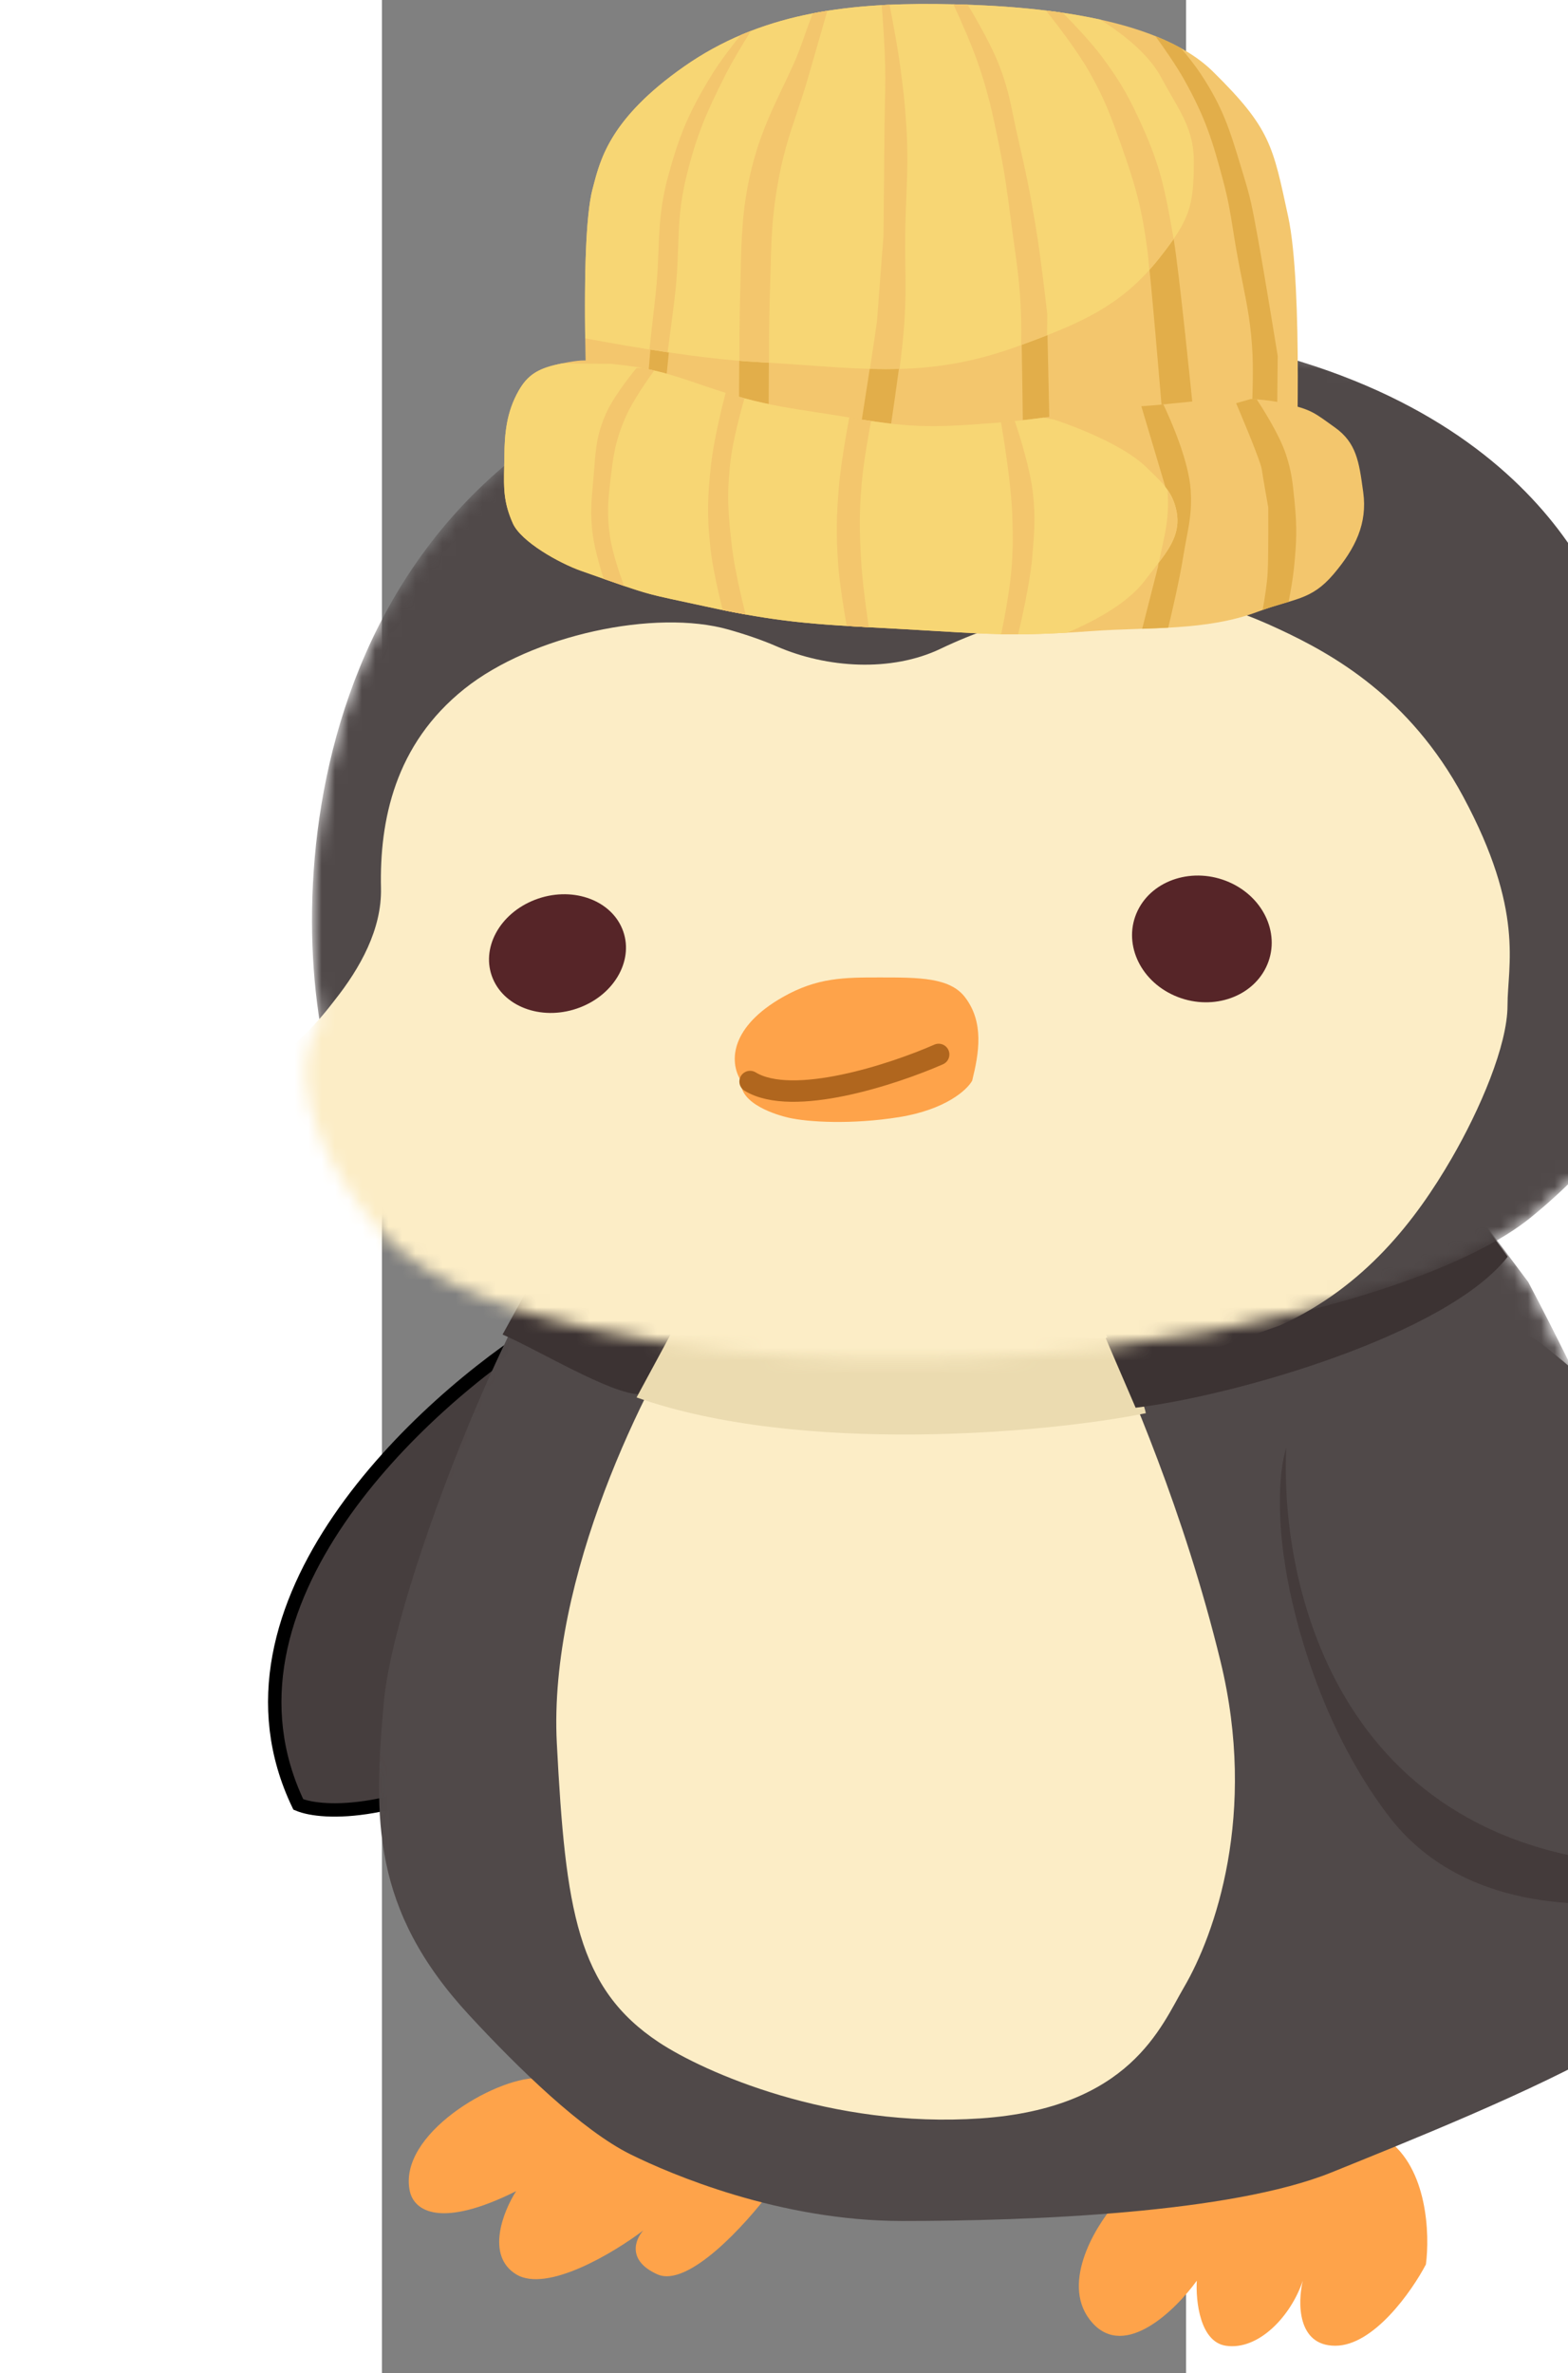 <svg width="117" height="177" viewBox="9 0 60 177" fill="none" xmlns="http://www.w3.org/2000/svg">
<rect x="9" y="0" width="60" height="177" fill="#808080" stroke="none"/>
<path d="M11.079 163.434C10.169 159.213 17.365 155 20.573 155L38 163.434C36.136 165.931 31.835 170.667 29.547 169.637C27.258 168.607 27.899 167.023 28.506 166.36C26.295 168.037 21.301 171.041 19.012 169.637C16.723 168.232 18.058 164.916 19.012 163.434C13.394 166.243 11.4 164.92 11.079 163.434Z" fill="#FEA34A"/>
<path d="M62.019 173.267C59.57 170.55 62.104 166.232 63.678 164.412C69.164 161.905 80.901 157.425 83.963 159.56C87.024 161.695 87.195 166.676 86.897 168.9C85.834 170.922 82.993 174.965 80.135 174.965C77.278 174.965 77.329 171.731 77.711 170.113C76.818 172.782 74.394 175.329 71.97 174.965C70.031 174.674 69.716 171.609 69.802 170.113C68.228 172.297 64.469 175.984 62.019 173.267Z" fill="#FEA34A"/>
<path d="M2.759 134.59C-4.383 119.676 11.944 104.649 21 99L18.93 130.522C10.34 135.584 4.57 135.343 2.759 134.59Z" fill="#463E3E" stroke="black"/>
<mask id="mask0_5374_2622" style="mask-type:alpha" maskUnits="userSpaceOnUse" x="7" y="89" width="110" height="85">
<path d="M7.892 130.447C6.528 122.707 15.021 104.336 19.438 96.118L90.286 90.419L94.222 96.118C98.316 104.495 102.838 115.249 104.587 119.579C105.007 124.88 107.998 130.536 109.442 132.7C116.264 137.048 116.395 140.432 115.608 141.581C113.684 145.248 108.392 153.51 102.619 157.221C96.846 160.932 84.732 166.543 79.397 168.885C72.443 170.431 56.227 173.392 46.99 172.861C37.754 172.331 29.497 169.018 26.523 167.427C24.905 166.499 20.199 162.921 14.321 156.028C6.974 147.413 9.598 140.123 7.892 130.447Z" fill="#D9D9D9" stroke="black"/>
</mask>
<g mask="url(#mask0_5374_2622)">
<path d="M9.141 126.951C9.781 119.8 16.192 103.12 20.561 95.62L90.637 90.419L94.53 95.62C98.579 103.265 103.052 113.08 104.782 117.031C105.197 121.87 108.156 127.031 109.583 129.007C116.331 132.975 115.034 137.144 114.255 138.193C112.352 141.539 106.728 149.08 101.019 152.467C95.309 155.854 85.143 159.893 79.866 162.031C72.339 165.078 57.416 165.659 47.813 165.659C38.662 165.659 30.51 162.151 27.568 160.7C23.935 158.907 19.182 154.281 15.5 150.297C8.233 142.434 8.362 135.653 9.141 126.951Z" fill="#504949"/>
<path d="M22.049 130.036C21.402 117.584 28.721 103.156 32.461 97.499L62.719 98.841L62.773 98.964C64.748 103.426 68.824 112.638 71.571 123.914C74.343 135.296 71.149 144.298 68.846 148.226C67.136 151.143 64.843 157.241 53.66 158.007C42.477 158.773 33.003 154.543 29.664 152.333C23.572 148.3 22.696 142.488 22.049 130.036Z" fill="#FCEDC6"/>
</g>
<path d="M101.926 136.988C87.081 137.731 79.041 117.306 76.876 107C75.604 109.335 75.992 114.254 76.346 116.421C76.743 119.34 78.609 128.241 84.123 135.459C89.637 142.678 99.186 142.251 103.118 141.765C104.4 139.774 107.227 135.077 108.287 132.211C109.348 129.345 108.994 127.125 108.685 126.373L101.926 136.988Z" fill="#443B3B"/>
<path d="M102.711 139.081C79.445 137.553 75.596 116.718 76.579 106.491C81.856 95.581 91.17 97.592 95.168 99.961C116.839 116.547 109.226 132.952 102.711 139.081Z" fill="#504949"/>
<path d="M18 99.541L19.95 96C21.51 97.075 27.967 98.564 31 99.175L28.27 104C26.086 104 20.73 100.721 18 99.541Z" fill="#3C3333"/>
<path d="M30.828 99L28 104.232C40.291 108.565 58.768 106.876 66 105.409C65.784 104.326 64.384 101.257 63.845 99.846L30.828 99Z" fill="#EBDBB0"/>
<path d="M65.237 105L63 99.802L91.026 91L93 93.736C88.474 99.54 72.737 104.088 65.237 105Z" fill="#3C3333"/>
<mask id="mask1_5374_2622" style="mask-type:alpha" maskUnits="userSpaceOnUse" x="3" y="24" width="107" height="78">
<path d="M45.227 24.527C6.329 27.952 1.784 60.461 4.373 76.287C1.151 81.373 6.195 88.957 9.12 92.114C12.045 95.27 18.538 98.966 35.158 100.805C58.606 103.4 86.208 97.725 94.713 90.817C114.997 74.341 109.387 51.207 104.352 42.688C100.851 35.208 84.126 21.102 45.227 24.527Z" fill="#D9D9D9"/>
</mask>
<g mask="url(#mask1_5374_2622)">
<path d="M45.227 24.526C6.329 27.951 1.784 60.46 4.373 76.287C1.151 81.372 6.195 88.957 9.12 92.113C12.045 95.27 18.538 98.966 35.158 100.805C58.606 103.399 86.208 97.725 94.713 90.816C114.997 74.341 104.783 52.885 99.748 44.366C96.248 36.886 84.126 21.102 45.227 24.526Z" fill="#504949"/>
<path d="M5.476 74.6C5.43 74.657 5.386 74.714 5.343 74.771C4.624 75.71 3.826 76.616 2.964 77.426C-7.582 87.331 16.34 103.773 32.224 112.158C33.91 113.048 35.885 113.157 37.681 112.517L76.012 98.859C82.342 95.997 86.168 90.972 88.815 86.406C90.926 82.765 92.987 77.974 92.987 74.982C92.987 71.99 94.282 67.977 89.678 59.415C85.67 51.96 79.896 48.778 76.012 46.961C71.265 44.741 67.669 43.851 58.75 45.672C55.892 46.256 53.101 47.231 50.7 48.382C47.017 50.149 42.198 49.843 38.453 48.212C37.459 47.779 36.291 47.366 34.87 46.961C29.404 45.405 20.197 47.358 15.162 51.372C9.939 55.536 8.816 61.244 8.928 66.247C8.996 69.304 7.376 72.205 5.476 74.6Z" fill="#FCEDC6"/>
<path d="M38.903 74.374C35.056 76.563 34.86 79.137 35.791 80.617C35.653 82.362 38.541 83.181 39.304 83.359C40.791 83.708 44.087 83.886 47.581 83.326C51.075 82.765 52.676 81.279 53.041 80.606C53.554 78.54 53.942 76.246 52.501 74.374C51.372 72.906 49.075 72.906 46.146 72.906L46.144 72.906C43.495 72.906 41.481 72.906 38.903 74.374Z" fill="#FEA34A"/>
<path d="M50.54 78.65C47.169 80.132 39.637 82.61 36.47 80.67" stroke="#B0661E" stroke-width="1.6" stroke-linecap="round"/>
<ellipse cx="5.172" cy="4.35" rx="5.172" ry="4.35" transform="matrix(0.933 -0.36 0.386 0.923 15.594 68.974)" fill="#562528"/>
<ellipse cx="5.234" cy="4.697" rx="5.234" ry="4.697" transform="matrix(-0.916 -0.402 -0.434 0.901 77.014 67.905)" fill="#562528"/>
</g>
<ellipse cx="7.486" cy="36.771" rx="0.282" ry="0.421" fill="white"/>
<ellipse cx="20.881" cy="36.63" rx="0.423" ry="0.281" fill="white"/>
<path d="M24.718 14.091C23.569 18.425 24.515 35.458 24.515 35.458L77.199 35.958C77.199 35.958 77.763 21.432 76.619 16.151C75.476 10.869 75.317 9.585 71.01 5.342C66.702 1.098 57.075 0.366 50.34 0.302C43.605 0.238 37.204 0.997 31.54 4.967C25.875 8.938 25.259 12.052 24.718 14.091Z" fill="#F3C66D"/>
<path fill-rule="evenodd" clip-rule="evenodd" d="M35.632 31.931C35.632 31.931 35.663 24.228 35.726 22.031C35.74 21.522 35.751 21.029 35.761 20.547L35.761 20.547C35.821 17.793 35.873 15.418 36.583 12.566C37.191 10.123 37.959 8.505 38.921 6.479C39.175 5.943 39.444 5.377 39.726 4.76C40.015 4.129 40.306 3.308 40.596 2.491L40.596 2.491L40.596 2.491C40.779 1.976 40.961 1.462 41.142 0.999C41.504 0.928 41.868 0.864 42.233 0.806C41.825 2.232 41.259 4.202 40.826 5.697C40.52 6.752 40.223 7.634 39.942 8.469L39.942 8.469L39.942 8.47L39.942 8.47C39.44 9.964 38.988 11.308 38.623 13.226C38.104 15.949 38.059 17.75 37.998 20.123C37.983 20.721 37.967 21.357 37.942 22.052C37.864 24.248 37.849 31.952 37.849 31.952L35.632 31.931ZM46.291 0.385C46.389 1.629 46.516 3.456 46.546 4.825C46.571 5.961 46.553 6.774 46.532 7.683L46.532 7.683L46.532 7.683L46.532 7.683L46.532 7.683L46.532 7.683C46.521 8.176 46.509 8.696 46.503 9.312L46.424 17.645C46.264 19.543 45.938 23.98 45.938 23.98C45.938 23.98 44.726 31.922 44.486 33.297L46.699 33.603C46.699 33.603 47.854 25.978 47.984 23.999C48.089 22.396 48.073 21.248 48.056 19.963L48.056 19.963L48.056 19.963L48.056 19.963L48.056 19.963L48.056 19.963C48.046 19.267 48.036 18.53 48.044 17.66C48.055 16.517 48.094 15.55 48.13 14.634L48.13 14.634L48.13 14.634L48.13 14.634L48.13 14.634L48.13 14.634C48.198 12.945 48.259 11.435 48.123 9.327C48.01 7.569 47.894 6.585 47.654 4.835C47.464 3.448 47.119 1.6 46.876 0.355C46.681 0.364 46.486 0.374 46.291 0.385ZM51.644 0.323C52.215 1.563 53.05 3.451 53.536 4.891C54.265 7.05 54.529 8.324 54.975 10.478L54.975 10.478L55.016 10.675C55.45 12.77 55.621 14.068 55.872 15.985L55.873 15.986L55.873 15.993C55.907 16.253 55.943 16.524 55.981 16.81C56.049 17.32 56.114 17.787 56.175 18.226C56.422 20.011 56.609 21.356 56.685 23.441C56.748 25.165 56.847 33.415 56.847 33.415L58.813 32.792C58.82 32.055 58.775 30.091 58.73 28.126L58.73 28.126L58.73 28.126L58.73 28.126L58.73 28.126C58.684 26.161 58.639 24.197 58.646 23.459C58.646 23.459 58.201 19.408 57.771 16.827C57.348 14.28 57.053 12.857 56.469 10.332C56.332 9.741 56.224 9.219 56.123 8.728C55.861 7.454 55.644 6.396 55.071 4.906C54.509 3.445 53.449 1.584 52.707 0.353C52.348 0.341 51.993 0.331 51.644 0.323ZM58.551 0.787C59.404 1.863 60.933 3.858 61.801 5.397C62.94 7.414 63.375 8.625 64.138 10.761C65.21 13.765 65.699 15.501 66.109 18.615C66.372 20.61 67.191 30.45 67.191 30.45L69.494 30.258C69.494 30.258 68.467 20.064 68.077 17.851L68.036 17.614C67.48 14.446 67.147 12.555 65.769 9.495C64.814 7.373 64.181 6.193 62.75 4.266C61.944 3.182 60.669 1.836 59.803 0.955C59.387 0.894 58.969 0.838 58.551 0.787ZM66.716 2.695C67.387 3.622 68.294 4.928 68.872 5.963C70.446 8.78 70.981 10.507 71.784 13.541C72.159 14.957 72.316 15.945 72.503 17.126C72.578 17.599 72.658 18.103 72.759 18.678C72.912 19.551 73.064 20.313 73.208 21.028L73.208 21.028C73.568 22.82 73.868 24.319 73.963 26.525C74.026 27.999 73.927 30.3 73.927 30.3L75.801 30.531L75.839 26.543C75.839 26.543 74.872 20.574 74.386 17.91L74.38 17.877L74.38 17.877C73.899 15.243 73.824 14.831 73.24 12.913C73.182 12.725 73.127 12.542 73.073 12.363L73.071 12.359C72.265 9.699 71.75 8 70.07 5.475C69.68 4.889 69.149 4.218 68.628 3.597C68.031 3.264 67.391 2.965 66.716 2.695ZM36.534 2.307C35.862 3.376 35.12 4.613 34.602 5.638C33.169 8.48 32.458 10.137 31.718 13.161C31.21 15.234 31.157 16.787 31.099 18.469C31.062 19.535 31.023 20.651 30.867 21.985C30.638 23.932 30.211 28.247 30.211 28.247L28.847 28.234C28.847 28.234 29.204 23.917 29.418 21.971C29.553 20.738 29.595 19.689 29.634 18.695C29.704 16.914 29.767 15.312 30.354 13.148C31.179 10.104 31.883 8.406 33.58 5.628C34.155 4.686 34.976 3.598 35.765 2.62C36.02 2.511 36.277 2.407 36.534 2.307Z" fill="#E2AE4A"/>
<path fill-rule="evenodd" clip-rule="evenodd" d="M24.166 25.235C27.573 25.875 32.928 26.783 36.949 27C38.249 27.071 39.47 27.158 40.634 27.241C46.269 27.642 50.599 27.951 56.373 25.853C61.135 24.122 64.183 22.842 67.033 19.215C69.242 16.405 69.566 15.461 69.581 12.094C69.591 10.05 68.858 8.781 67.927 7.169C67.682 6.744 67.423 6.296 67.16 5.803C66.301 4.191 64.603 2.731 62.6 1.462C58.54 0.57 54.01 0.337 50.34 0.302C43.605 0.238 37.204 0.997 31.539 4.967C26.105 8.776 25.317 11.796 24.784 13.837C24.762 13.923 24.739 14.008 24.717 14.091C24.189 16.084 24.104 20.762 24.166 25.235Z" fill="#F7D674"/>
<path fill-rule="evenodd" clip-rule="evenodd" d="M47.625 27.518C46.892 27.538 46.157 27.535 45.411 27.515C45.653 25.966 45.938 23.981 45.938 23.981C45.938 23.981 46.264 19.544 46.424 17.646L46.503 9.313C46.509 8.697 46.521 8.177 46.532 7.684L46.532 7.684L46.532 7.684L46.532 7.684L46.532 7.684C46.553 6.775 46.571 5.962 46.546 4.826C46.516 3.456 46.388 1.628 46.291 0.384C46.486 0.373 46.68 0.363 46.876 0.355C47.119 1.599 47.464 3.448 47.654 4.836C47.894 6.586 48.01 7.57 48.123 9.328C48.259 11.436 48.198 12.946 48.13 14.635L48.13 14.635L48.13 14.635L48.13 14.635L48.13 14.635C48.094 15.55 48.055 16.518 48.044 17.661C48.036 18.531 48.046 19.267 48.056 19.964L48.056 19.964L48.056 19.964L48.056 19.964L48.056 19.964C48.073 21.249 48.089 22.397 47.984 24C47.914 25.073 47.755 26.466 47.625 27.518ZM58.631 25.007C58.019 25.247 57.376 25.487 56.698 25.735C56.709 24.971 56.71 24.13 56.685 23.442C56.609 21.357 56.422 20.012 56.174 18.227L56.174 18.227L56.174 18.227L56.174 18.227C56.113 17.788 56.049 17.321 55.981 16.811C55.943 16.522 55.907 16.248 55.872 15.986L55.872 15.985C55.621 14.069 55.45 12.77 55.016 10.676L54.975 10.479L54.975 10.479L54.975 10.479C54.529 8.324 54.265 7.051 53.536 4.892C53.05 3.452 52.214 1.562 51.643 0.322C51.992 0.33 52.347 0.34 52.706 0.352C53.448 1.583 54.509 3.446 55.071 4.907C55.644 6.397 55.861 7.455 56.123 8.729C56.224 9.219 56.332 9.742 56.468 10.333C57.053 12.858 57.347 14.281 57.771 16.828C58.2 19.409 58.646 23.46 58.646 23.46L58.631 25.007ZM68.073 17.825C67.784 18.243 67.441 18.698 67.033 19.216C66.777 19.542 66.518 19.85 66.257 20.14C66.219 19.607 66.17 19.08 66.109 18.616C65.699 15.502 65.21 13.766 64.138 10.762C63.375 8.626 62.94 7.415 61.801 5.398C60.932 3.858 59.402 1.862 58.549 0.786C58.967 0.837 59.385 0.893 59.8 0.954C60.667 1.835 61.943 3.182 62.75 4.267C64.181 6.194 64.814 7.374 65.769 9.496C67.147 12.556 67.479 14.447 68.036 17.615L68.073 17.825ZM42.234 0.805C41.825 2.231 41.259 4.203 40.825 5.698C40.52 6.753 40.223 7.635 39.942 8.47L39.942 8.47C39.44 9.964 38.988 11.309 38.623 13.227C38.104 15.95 38.059 17.75 37.998 20.124C37.983 20.722 37.967 21.358 37.942 22.053C37.884 23.673 37.883 25.964 37.886 27.055C37.578 27.036 37.266 27.018 36.95 27.001C36.537 26.979 36.11 26.949 35.672 26.913C35.673 25.781 35.681 23.594 35.726 22.032C35.74 21.523 35.751 21.03 35.761 20.548L35.761 20.548C35.821 17.793 35.873 15.418 36.583 12.567C37.191 10.123 37.959 8.506 38.92 6.48L38.92 6.48L38.92 6.48L38.921 6.48L38.921 6.479L38.921 6.479C39.175 5.943 39.444 5.378 39.726 4.761C40.015 4.13 40.306 3.309 40.596 2.492L40.596 2.492L40.596 2.492C40.779 1.976 40.962 1.462 41.142 0.998C41.505 0.927 41.868 0.863 42.234 0.805ZM35.767 2.618C36.022 2.509 36.278 2.405 36.536 2.306C35.863 3.375 35.12 4.613 34.602 5.639C33.169 8.481 32.458 10.138 31.718 13.162C31.21 15.235 31.157 16.788 31.099 18.47C31.062 19.535 31.023 20.652 30.867 21.986C30.706 23.356 30.452 25.265 30.316 26.275C29.86 26.207 29.406 26.138 28.959 26.067C29.077 25.02 29.276 23.258 29.417 21.972C29.553 20.739 29.594 19.689 29.633 18.696C29.703 16.915 29.767 15.313 30.354 13.149C31.179 10.105 31.883 8.407 33.579 5.629C34.155 4.686 34.978 3.597 35.767 2.618Z" fill="#F3C66D"/>
<path d="M19.203 29.14C19.862 27.982 20.636 27.501 22.121 27.174C24.598 26.627 24.496 26.978 26.792 27.218C30.572 27.613 32.452 28.75 36.083 29.719C38.754 30.432 40.736 30.614 43.483 31.08C48.322 31.902 49.821 31.932 54.732 31.543C58.91 31.211 61.559 30.57 65.742 30.294C69.311 30.058 72.948 29.299 76.401 30.101C78.386 30.563 78.544 30.767 80.112 31.886C81.714 33.03 81.91 34.454 82.204 36.598L82.221 36.718C82.542 39.053 81.632 40.91 80.008 42.823C78.314 44.82 77.051 44.616 74.378 45.619C70.471 47.084 66.273 46.761 62.002 47.069C55.88 47.51 54.242 47.281 48.107 46.937C41.848 46.586 39.191 46.555 33.118 45.228C28.324 44.18 29.458 44.552 23.85 42.576C22.232 42.005 19.383 40.411 18.768 39.037C17.949 37.203 18.115 36.029 18.134 34.074C18.15 32.307 18.297 30.734 19.203 29.14Z" fill="#F3C66D"/>
<path fill-rule="evenodd" clip-rule="evenodd" d="M27.091 43.712C26.667 43.567 26.171 43.394 25.566 43.181L24.73 39.877L24.768 35.818L25.754 30.77L28.002 27.443L28.393 27.447C28.719 27.506 29.032 27.572 29.335 27.642L27.2 31.068L26.047 35.83L26.008 39.961L27.091 43.712ZM36.162 45.839C35.621 45.742 35.055 45.633 34.456 45.512L33.502 40.815L33.561 34.619L34.659 29.308C35.103 29.446 35.572 29.583 36.073 29.718L35.013 34.347L35.122 40.831L36.162 45.839ZM45.339 46.787C44.766 46.755 44.222 46.724 43.699 46.692L43.039 42.045L43.093 36.347L43.88 31.148C44.467 31.246 45.003 31.331 45.504 31.405L44.801 36.007L44.747 41.705L45.339 46.787ZM56.426 47.313C55.996 47.314 55.578 47.31 55.161 47.301L55.997 42.168L56.032 38.393L55.183 31.507C55.529 31.477 55.865 31.445 56.192 31.411L57.582 36.841L57.538 41.399L56.426 47.313ZM67.669 46.819C67.025 46.855 66.378 46.879 65.727 46.901L66.908 42.272L67.641 36.936L65.663 30.3C65.689 30.299 65.716 30.297 65.743 30.295C66.263 30.261 66.785 30.215 67.307 30.165C67.894 31.404 69.211 34.402 69.349 36.596C69.439 38.022 69.256 38.982 69.032 40.159C68.954 40.572 68.87 41.011 68.791 41.506C68.511 43.264 67.926 45.754 67.669 46.819ZM76.652 44.893C76.541 44.926 76.428 44.959 76.312 44.993C75.837 45.132 75.312 45.286 74.715 45.498C74.859 44.697 75.047 43.531 75.089 42.705C75.159 41.329 75.135 37.862 75.135 37.862C75.135 37.862 74.757 35.722 74.65 35.008C74.543 34.295 72.736 30.075 72.736 30.075L73.832 29.763C73.98 29.77 74.127 29.779 74.275 29.789C74.624 30.318 75.954 32.379 76.451 33.886C76.872 35.16 76.95 35.947 77.074 37.198L77.1 37.453C77.291 39.367 77.246 40.456 77.053 42.368C76.976 43.133 76.807 44.097 76.652 44.893Z" fill="#E2AE4A"/>
<path fill-rule="evenodd" clip-rule="evenodd" d="M22.12 27.173C20.636 27.5 19.862 27.982 19.203 29.14C18.296 30.733 18.15 32.306 18.133 34.073C18.131 34.349 18.125 34.61 18.12 34.858C18.087 36.373 18.064 37.461 18.768 39.036C19.383 40.411 22.232 42.005 23.85 42.575C26.872 43.64 27.936 44.023 29.025 44.314C29.957 44.563 30.907 44.744 33.118 45.227C38.574 46.419 41.273 46.565 46.304 46.837C46.872 46.868 47.471 46.901 48.107 46.936C48.963 46.984 49.732 47.03 50.437 47.072C54.233 47.298 56.2 47.416 60.141 47.19C62.449 46.204 64.74 44.893 65.96 43.259C66.17 42.979 66.38 42.711 66.584 42.451C67.754 40.957 68.718 39.727 68.228 37.867C67.912 36.667 67.267 36.043 66.371 35.176C66.264 35.073 66.154 34.966 66.04 34.855C63.993 32.847 59.168 31.299 59.168 31.299L58.354 31.153C57.236 31.3 56.061 31.437 54.732 31.542C49.821 31.932 48.322 31.901 43.483 31.079C42.706 30.947 41.99 30.838 41.302 30.733C39.559 30.468 37.998 30.23 36.083 29.718C34.793 29.374 33.724 29.009 32.712 28.663C30.876 28.035 29.229 27.472 26.791 27.217C26.553 27.192 26.341 27.166 26.149 27.14L22.438 27.105C22.337 27.126 22.232 27.148 22.12 27.173Z" fill="#F7D674"/>
<path fill-rule="evenodd" clip-rule="evenodd" d="M28.402 27.447L28.001 27.443C28.001 27.443 26.388 29.375 25.753 30.77C25.042 32.331 24.958 33.419 24.843 34.9C24.821 35.189 24.797 35.492 24.767 35.818L24.752 35.991C24.617 37.466 24.535 38.359 24.729 39.877C24.87 40.986 25.344 42.546 25.543 43.172C26.146 43.384 26.641 43.557 27.065 43.702C26.82 43.038 26.184 41.24 26.007 39.961C25.786 38.358 25.861 37.435 26.046 35.83C26.264 33.941 26.417 32.848 27.2 31.068C27.742 29.837 28.922 28.179 29.318 27.637C29.023 27.568 28.719 27.505 28.402 27.447ZM34.643 29.302C34.416 30.179 33.763 32.798 33.56 34.619C33.292 37.028 33.249 38.404 33.502 40.815C33.663 42.359 34.179 44.522 34.426 45.504C35.026 45.626 35.593 45.735 36.136 45.833C35.882 44.825 35.318 42.488 35.121 40.831C34.822 38.31 34.712 36.866 35.012 34.348C35.197 32.795 35.793 30.607 36.049 29.71C35.551 29.576 35.085 29.439 34.643 29.302ZM43.872 31.145C43.73 31.893 43.24 34.54 43.093 36.348C42.911 38.567 42.882 39.824 43.038 42.045C43.147 43.586 43.519 45.78 43.681 46.69C44.206 46.722 44.752 46.753 45.326 46.785C45.193 45.889 44.84 43.417 44.747 41.706C44.625 39.482 44.608 38.227 44.801 36.008C44.94 34.399 45.377 32.036 45.497 31.403C44.996 31.329 44.459 31.243 43.872 31.145ZM55.191 31.504C55.334 32.328 55.943 35.952 56.032 38.394C56.086 39.867 56.095 40.697 55.996 42.168C55.886 43.801 55.467 46.033 55.209 47.3C55.625 47.309 56.042 47.313 56.471 47.312C56.782 46.009 57.382 43.327 57.538 41.4L57.543 41.338C57.684 39.6 57.765 38.595 57.581 36.841C57.386 34.98 56.538 32.345 56.221 31.406C55.887 31.441 55.544 31.474 55.191 31.504ZM67.609 36.523C67.624 36.663 67.634 36.802 67.641 36.937C67.716 38.529 67.484 39.586 67.194 40.909L67.194 40.909L67.194 40.909L67.194 40.909L67.193 40.909C67.121 41.237 67.046 41.582 66.971 41.954C67.953 40.672 68.663 39.518 68.229 37.868C68.086 37.328 67.877 36.904 67.609 36.523Z" fill="#F3C66D"/>
</svg>
